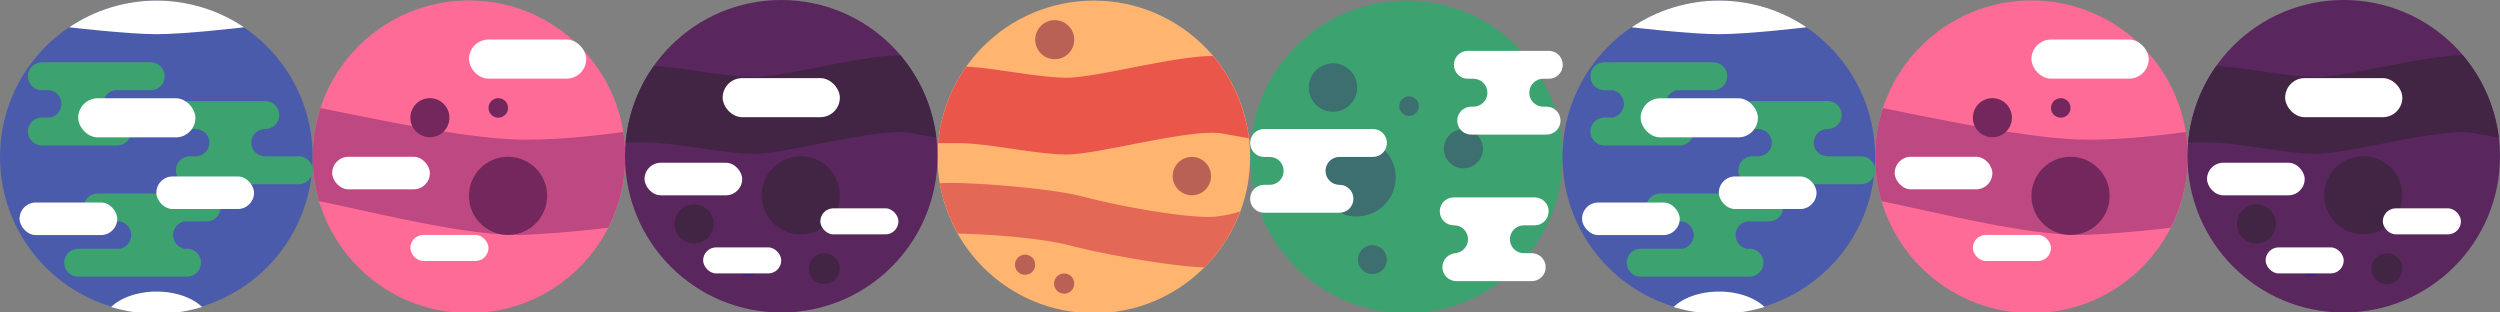 <?xml version="1.0" encoding="UTF-8" standalone="no"?>
<svg
   xmlns:dc="http://purl.org/dc/elements/1.1/"
   xmlns:cc="http://creativecommons.org/ns#"
   xmlns:rdf="http://www.w3.org/1999/02/22-rdf-syntax-ns#"
   xmlns:svg="http://www.w3.org/2000/svg"
   xmlns="http://www.w3.org/2000/svg"
   xmlns:sodipodi="http://sodipodi.sourceforge.net/DTD/sodipodi-0.dtd"
   xmlns:inkscape="http://www.inkscape.org/namespaces/inkscape"
   width="1024"
   height="128"
   viewBox="0 0 270.933 33.867"
   version="1.1"
   id="svg8"
   inkscape:version="1.0 (4035a4f, 2020-05-01)"
   sodipodi:docname="planets.svg">
  <rect x="0" y="0" width="270.933" height="33.867" fill="#808080" stroke="none"/>
  <defs
     id="defs2" />
  <sodipodi:namedview
     id="base"
     pagecolor="#282828"
     bordercolor="#666666"
     borderopacity="1.0"
     inkscape:pageopacity="0"
     inkscape:pageshadow="2"
     inkscape:zoom="0.7"
     inkscape:cx="526.70397"
     inkscape:cy="102.16431"
     inkscape:document-units="px"
     inkscape:current-layer="layer1"
     showgrid="true"
     units="px"
     inkscape:snap-bbox="true"
     inkscape:bbox-nodes="true"
     inkscape:window-width="1920"
     inkscape:window-height="1022"
     inkscape:window-x="0"
     inkscape:window-y="30"
     inkscape:window-maximized="1"
     inkscape:snap-global="false"
     inkscape:snap-nodes="true"
     inkscape:snap-grids="true"
     inkscape:bbox-paths="true"
     inkscape:object-paths="true"
     inkscape:document-rotation="0" />
  <g
     inkscape:label="Layer 1"
     inkscape:groupmode="layer"
     id="layer1"
     transform="translate(0,-229.267)">
    <g
       id="g1103"
       transform="matrix(0.531,0,0,0.531,-3.882,107.308)">
      <g
         transform="matrix(0.942,0,0,0.942,7.314,13.803)"
         id="g1032">
        <circle
           style="fill:#ff6b97;fill-opacity:1;stroke:none;stroke-width:4.233;stroke-linecap:round;stroke-linejoin:round;stroke-miterlimit:4;stroke-dasharray:none;stroke-dashoffset:0;stroke-opacity:1;paint-order:normal"
           id="path817"
           cx="101.6"
           cy="263.133"
           r="33.867" />
        <path
           style="fill:#bd4882;fill-opacity:1;stroke:none;stroke-width:4.233;stroke-linecap:round;stroke-linejoin:round;stroke-miterlimit:4;stroke-dasharray:none;stroke-dashoffset:0;stroke-opacity:1;paint-order:normal"
           d="m 69.442,252.588 a 33.867,33.867 0 0 0 -1.708,10.545 33.867,33.867 0 0 0 1.421,9.621 c 14.597,3.033 33.291,7.774 44.683,7.276 6.178,-0.27 12.416,-0.876 17.897,-1.515 a 33.867,33.867 0 0 0 3.733,-15.383 33.867,33.867 0 0 0 -0.446,-5.368 c -6.272,0.852 -13.882,1.665 -21.184,1.665 -11.204,0 -29.401,-3.821 -44.395,-6.842 z"
           id="rect1179"
           inkscape:connector-curvature="0" />
        <circle
           style="fill:#73275c;fill-opacity:1;stroke:none;stroke-width:4.233;stroke-linecap:round;stroke-linejoin:round;stroke-miterlimit:4;stroke-dasharray:none;stroke-dashoffset:0;stroke-opacity:1;paint-order:normal"
           id="path838"
           cx="93.133"
           cy="254.667"
           r="4.233" />
        <circle
           r="8.467"
           cy="271.6"
           cx="110.067"
           id="circle840"
           style="fill:#73275c;fill-opacity:1;stroke:none;stroke-width:8.467;stroke-linecap:round;stroke-linejoin:round;stroke-miterlimit:4;stroke-dasharray:none;stroke-dashoffset:0;stroke-opacity:1;paint-order:normal" />
        <rect
           style="fill:#ffffff;fill-opacity:1;stroke:none;stroke-width:4.233;stroke-linecap:round;stroke-linejoin:round;stroke-miterlimit:4;stroke-dasharray:none;stroke-dashoffset:0;stroke-opacity:1;paint-order:normal"
           id="rect842"
           width="25.4"
           height="8.467"
           x="101.6"
           y="237.733"
           ry="4.233" />
        <rect
           ry="2.822"
           y="280.067"
           x="88.9"
           height="5.644"
           width="16.933"
           id="rect844"
           style="fill:#ffffff;fill-opacity:1;stroke:none;stroke-width:2.822;stroke-linecap:round;stroke-linejoin:round;stroke-miterlimit:4;stroke-dasharray:none;stroke-dashoffset:0;stroke-opacity:1;paint-order:normal" />
        <rect
           style="fill:#ffffff;fill-opacity:1;stroke:none;stroke-width:3.528;stroke-linecap:round;stroke-linejoin:round;stroke-miterlimit:4;stroke-dasharray:none;stroke-dashoffset:0;stroke-opacity:1;paint-order:normal"
           id="rect846"
           width="21.167"
           height="7.056"
           x="71.967"
           y="263.133"
           ry="3.528" />
        <circle
           r="2.117"
           cy="252.55"
           cx="107.95"
           id="circle848"
           style="fill:#73275c;fill-opacity:1;stroke:none;stroke-width:2.117;stroke-linecap:round;stroke-linejoin:round;stroke-miterlimit:4;stroke-dasharray:none;stroke-dashoffset:0;stroke-opacity:1;paint-order:normal" />
      </g>
    </g>
    <g
       id="g1115"
       transform="matrix(0.531,0,0,0.531,97.718,69.84)">
      <g
         transform="matrix(0.942,0,0,0.942,7.314,20.588)"
         id="g1022">
        <circle
           style="fill:#3ca370;fill-opacity:1;stroke:none;stroke-width:4.233;stroke-linecap:round;stroke-linejoin:round;stroke-miterlimit:4;stroke-dasharray:none;stroke-dashoffset:0;stroke-opacity:1;paint-order:normal"
           id="circle983"
           cx="101.6"
           cy="330.867"
           r="33.867" />
        <circle
           transform="matrix(-0.866,-0.5,-0.5,0.866,0,0)"
           style="fill:#3d6e70;fill-opacity:1;stroke:none;stroke-width:4.233;stroke-linecap:round;stroke-linejoin:round;stroke-miterlimit:4;stroke-dasharray:none;stroke-dashoffset:0;stroke-opacity:1;paint-order:normal"
           id="circle985"
           cx="-263.23"
           cy="228.047"
           r="4.233" />
        <circle
           transform="matrix(-0.866,-0.5,-0.5,0.866,0,0)"
           r="8.467"
           cy="244.98"
           cx="-246.297"
           id="circle987"
           style="fill:#3d6e70;fill-opacity:1;stroke:none;stroke-width:8.467;stroke-linecap:round;stroke-linejoin:round;stroke-miterlimit:4;stroke-dasharray:none;stroke-dashoffset:0;stroke-opacity:1;paint-order:normal" />
        <circle
           transform="matrix(-0.866,-0.5,-0.5,0.866,0,0)"
           r="2.117"
           cy="225.93"
           cx="-248.413"
           id="circle989"
           style="fill:#3d6e70;fill-opacity:1;stroke:none;stroke-width:2.117;stroke-linecap:round;stroke-linejoin:round;stroke-miterlimit:4;stroke-dasharray:none;stroke-dashoffset:0;stroke-opacity:1;paint-order:normal" />
        <path
           style="fill:#ffffff;fill-opacity:1;stroke:none;stroke-width:3.024;stroke-linecap:round;stroke-linejoin:round;stroke-miterlimit:4;stroke-dasharray:none;stroke-dashoffset:0;stroke-opacity:1;paint-order:normal"
           d="m 70.757,324.819 c -1.675,0 -3.024,1.349 -3.024,3.024 0,1.675 1.348,3.024 3.024,3.024 h 1.21 c 1.675,0 3.024,1.348 3.024,3.024 0,1.675 -1.348,3.024 -3.024,3.024 h -1.21 c -1.675,0 -3.024,1.348 -3.024,3.024 0,1.675 1.348,3.024 3.024,3.024 H 87.086 c 1.675,0 3.024,-1.349 3.024,-3.024 0,-1.675 -1.349,-3.024 -3.024,-3.024 -1.675,0 -3.024,-1.349 -3.024,-3.024 0,-1.675 1.348,-3.024 3.024,-3.024 h 7.257 c 1.675,0 3.024,-1.348 3.024,-3.024 0,-1.675 -1.348,-3.024 -3.024,-3.024 z"
           id="rect991"
           inkscape:connector-curvature="0" />
        <path
           style="fill:#ffffff;fill-opacity:1;stroke:none;stroke-width:3.024;stroke-linecap:round;stroke-linejoin:round;stroke-miterlimit:4;stroke-dasharray:none;stroke-dashoffset:0;stroke-opacity:1;paint-order:normal"
           d="m 114.905,307.886 c -1.675,0 -3.024,1.349 -3.024,3.024 0,1.675 1.348,3.024 3.024,3.024 h 1.21 c 1.675,0 3.024,1.348 3.024,3.024 0,1.675 -1.348,3.024 -3.024,3.024 h -0.491 c -1.675,0 -3.024,1.348 -3.024,3.024 0,1.675 1.348,3.024 3.024,3.024 h 16.329 c 1.675,0 3.024,-1.349 3.024,-3.024 0,-1.675 -1.348,-3.024 -3.024,-3.024 h -0.718 c -1.675,0 -3.024,-1.349 -3.024,-3.024 0,-1.675 1.348,-3.024 3.024,-3.024 h 1.21 c 1.675,0 3.024,-1.348 3.024,-3.024 0,-1.675 -1.348,-3.024 -3.024,-3.024 z"
           id="rect999"
           inkscape:connector-curvature="0" />
        <path
           style="fill:#ffffff;fill-opacity:1;stroke:none;stroke-width:3.024;stroke-linecap:round;stroke-linejoin:round;stroke-miterlimit:4;stroke-dasharray:none;stroke-dashoffset:0;stroke-opacity:1;paint-order:normal"
           d="m 111.843,339.636 c -1.675,0 -3.024,1.349 -3.024,3.024 0,1.675 1.349,3.024 3.024,3.024 h 0.075 c 1.675,0 3.024,1.348 3.024,3.024 0,1.675 -1.348,3.024 -3.024,3.024 h 0.498 c -1.675,0 -3.024,1.348 -3.024,3.024 0,1.675 1.348,3.024 3.024,3.024 h 16.329 c 1.675,0 3.024,-1.349 3.024,-3.024 0,-1.675 -1.348,-3.024 -3.024,-3.024 h -1.708 c -1.675,0 -3.024,-1.349 -3.024,-3.024 0,-1.675 1.348,-3.024 3.024,-3.024 h 2.344 c 1.675,0 3.024,-1.348 3.024,-3.024 0,-1.675 -1.348,-3.024 -3.024,-3.024 z"
           id="rect1005"
           inkscape:connector-curvature="0" />
        <circle
           style="fill:#3d6e70;fill-opacity:1;stroke:none;stroke-width:5.254;stroke-linecap:round;stroke-linejoin:round;stroke-miterlimit:4;stroke-dasharray:none;stroke-dashoffset:0;stroke-opacity:1;paint-order:normal"
           id="circle1011"
           cx="-232.128"
           cy="230.683"
           r="5.254"
           transform="matrix(-0.866,-0.5,-0.5,0.866,0,0)" />
        <circle
           transform="matrix(-0.866,-0.5,-0.5,0.866,0,0)"
           r="3.137"
           cy="258.704"
           cx="-258.17"
           id="circle1013"
           style="fill:#3d6e70;fill-opacity:1;stroke:none;stroke-width:3.137;stroke-linecap:round;stroke-linejoin:round;stroke-miterlimit:4;stroke-dasharray:none;stroke-dashoffset:0;stroke-opacity:1;paint-order:normal" />
      </g>
    </g>
    <g
       id="g1125"
       transform="matrix(0.531,0,0,0.531,101.319,69.84)">
      <g
         transform="matrix(0.942,0,0,0.942,0.529,20.588)"
         id="g1011">
        <circle
           style="fill:#ffb570;fill-opacity:1;stroke:none;stroke-width:4.233;stroke-linecap:round;stroke-linejoin:round;stroke-miterlimit:4;stroke-dasharray:none;stroke-dashoffset:0;stroke-opacity:1;paint-order:normal"
           id="circle1064"
           cx="33.867"
           cy="330.867"
           r="33.867" />
        <path
           inkscape:connector-curvature="0"
           id="path1066"
           d="m 59.532,309.004 c -8.154,-0.013 -25.287,4.702 -31.467,4.702 -6.227,0 -15.125,-2.043 -21.818,-2.399 A 33.867,33.867 0 0 0 0.149,327.881 H 4.394 c 6.819,0 16.852,2.457 23.671,2.457 6.819,0 26.975,-5.741 33.687,-4.536 l 5.697,1.023 a 33.867,33.867 0 0 0 -7.762,-17.817 c -0.053,-5e-4 -0.101,-0.004 -0.155,-0.004 z"
           style="fill:#eb564b;fill-opacity:1;stroke:none;stroke-width:4.233;stroke-linecap:round;stroke-linejoin:round;stroke-miterlimit:4;stroke-dasharray:none;stroke-dashoffset:0;stroke-opacity:1;paint-order:normal" />
        <path
           inkscape:connector-curvature="0"
           id="path1068"
           d="m 2.693,336.498 c -0.767,0 -1.5,0.038 -2.202,0.101 a 33.867,33.867 0 0 0 3.911,10.878 c 7.081,0.127 18.439,1.002 24.513,2.63 6.303,1.689 21.59,4.467 28.873,4.704 a 33.867,33.867 0 0 0 7.775,-12.13 c -2.169,0.675 -4.552,1.187 -6.833,1.187 -6.819,0 -20.39,-2.584 -26.977,-4.349 -6.587,-1.765 -22.239,-3.022 -29.058,-3.022 z"
           style="fill:#e36956;fill-opacity:1;stroke:none;stroke-width:4.233;stroke-linecap:round;stroke-linejoin:round;stroke-miterlimit:4;stroke-dasharray:none;stroke-dashoffset:0;stroke-opacity:1;paint-order:normal" />
        <circle
           r="4.158"
           cy="335.024"
           cx="55.109"
           id="circle1070"
           style="fill:#ba6156;fill-opacity:1;stroke:none;stroke-width:4.233;stroke-linecap:round;stroke-linejoin:round;stroke-miterlimit:4;stroke-dasharray:none;stroke-dashoffset:0;stroke-opacity:1;paint-order:normal" />
        <circle
           style="fill:#ba6156;fill-opacity:1;stroke:none;stroke-width:2.232;stroke-linecap:round;stroke-linejoin:round;stroke-miterlimit:4;stroke-dasharray:none;stroke-dashoffset:0;stroke-opacity:1;paint-order:normal"
           id="circle1072"
           cx="18.974"
           cy="354.226"
           r="2.192" />
        <circle
           r="2.192"
           cy="358.308"
           cx="27.441"
           id="circle1074"
           style="fill:#ba6156;fill-opacity:1;stroke:none;stroke-width:2.232;stroke-linecap:round;stroke-linejoin:round;stroke-miterlimit:4;stroke-dasharray:none;stroke-dashoffset:0;stroke-opacity:1;paint-order:normal" />
        <circle
           transform="scale(-1,1)"
           r="4.233"
           cy="305.467"
           cx="-25.4"
           id="circle1076"
           style="fill:#ba6156;fill-opacity:1;stroke:none;stroke-width:4.31;stroke-linecap:round;stroke-linejoin:round;stroke-miterlimit:4;stroke-dasharray:none;stroke-dashoffset:0;stroke-opacity:1;paint-order:normal" />
      </g>
    </g>
    <g
       id="g1138"
       transform="matrix(0.5,0,0,0.5,133.561,103.976)"
       style="stroke:none">
      <g
         transform="translate(-131.655,21.314)"
         id="g993"
         style="stroke:none">
        <circle
           r="33.867"
           cy="263.133"
           cx="33.867"
           id="circle866"
           style="fill:#5a265e;fill-opacity:1;stroke:none;stroke-width:4.233;stroke-linecap:round;stroke-linejoin:round;stroke-miterlimit:4;stroke-dasharray:none;stroke-dashoffset:0;stroke-opacity:1;paint-order:normal" />
        <path
           style="fill:#422445;fill-opacity:1;stroke:none;stroke-width:4.233;stroke-linecap:round;stroke-linejoin:round;stroke-miterlimit:4;stroke-dasharray:none;stroke-dashoffset:0;stroke-opacity:1;paint-order:normal"
           d="m 59.532,241.271 c -8.154,-0.013 -25.287,4.702 -31.467,4.702 -6.227,0 -15.125,-2.043 -21.818,-2.399 A 33.867,33.867 0 0 0 0.149,260.147 H 4.394 c 6.819,0 16.852,2.457 23.671,2.457 6.819,0 26.975,-5.741 33.687,-4.536 l 5.697,1.023 a 33.867,33.867 0 0 0 -7.762,-17.817 c -0.053,-5e-4 -0.101,-0.004 -0.155,-0.004 z"
           id="rect1042"
           inkscape:connector-curvature="0" />
        <circle
           r="4.233"
           cy="-233.096"
           cx="151.862"
           id="circle1110"
           style="fill:#422445;fill-opacity:1;stroke:none;stroke-width:4.233;stroke-linecap:round;stroke-linejoin:round;stroke-miterlimit:4;stroke-dasharray:none;stroke-dashoffset:0;stroke-opacity:1;paint-order:normal"
           transform="matrix(0.866,0.5,0.5,-0.866,0,0)" />
        <circle
           style="fill:#422445;fill-opacity:1;stroke:none;stroke-width:8.467;stroke-linecap:round;stroke-linejoin:round;stroke-miterlimit:4;stroke-dasharray:none;stroke-dashoffset:0;stroke-opacity:1;paint-order:normal"
           id="circle1112"
           cx="168.796"
           cy="-216.163"
           r="8.467"
           transform="matrix(0.866,0.5,0.5,-0.866,0,0)" />
        <circle
           style="fill:#442178;fill-opacity:1;stroke:none;stroke-width:2.117;stroke-linecap:round;stroke-linejoin:round;stroke-miterlimit:4;stroke-dasharray:none;stroke-dashoffset:0;stroke-opacity:1;paint-order:normal"
           id="circle1114"
           cx="166.679"
           cy="-235.212"
           r="2.117"
           transform="matrix(0.866,0.5,0.5,-0.866,0,0)" />
        <circle
           transform="matrix(0.866,0.5,0.5,-0.866,0,0)"
           r="3.345"
           cy="-227.382"
           cx="181.188"
           id="circle1116"
           style="fill:#422445;fill-opacity:1;stroke:none;stroke-width:3.345;stroke-linecap:round;stroke-linejoin:round;stroke-miterlimit:4;stroke-dasharray:none;stroke-dashoffset:0;stroke-opacity:1;paint-order:normal" />
        <rect
           ry="3.528"
           y="264.544"
           x="4.233"
           height="7.056"
           width="21.167"
           id="rect1125"
           style="fill:#ffffff;fill-opacity:1;stroke:none;stroke-width:3.528;stroke-linecap:round;stroke-linejoin:round;stroke-miterlimit:4;stroke-dasharray:none;stroke-dashoffset:0;stroke-opacity:1;paint-order:normal" />
        <rect
           ry="4.233"
           y="246.2"
           x="21.167"
           height="8.467"
           width="25.4"
           id="rect1127"
           style="fill:#ffffff;fill-opacity:1;stroke:none;stroke-width:4.233;stroke-linecap:round;stroke-linejoin:round;stroke-miterlimit:4;stroke-dasharray:none;stroke-dashoffset:0;stroke-opacity:1;paint-order:normal" />
        <rect
           style="fill:#ffffff;fill-opacity:1;stroke:none;stroke-width:2.822;stroke-linecap:round;stroke-linejoin:round;stroke-miterlimit:4;stroke-dasharray:none;stroke-dashoffset:0;stroke-opacity:1;paint-order:normal"
           id="rect1129"
           width="16.933"
           height="5.644"
           x="42.333"
           y="274.422"
           ry="2.822" />
        <rect
           ry="2.822"
           y="282.889"
           x="16.933"
           height="5.644"
           width="16.933"
           id="rect1131"
           style="fill:#ffffff;fill-opacity:1;stroke:none;stroke-width:2.822;stroke-linecap:round;stroke-linejoin:round;stroke-miterlimit:4;stroke-dasharray:none;stroke-dashoffset:0;stroke-opacity:1;paint-order:normal" />
      </g>
    </g>
    <g
       id="g1092"
       transform="matrix(0.531,0,0,0.531,-0.281,107.308)">
      <path
         id="path1070"
         style="fill:#ffffff;fill-opacity:1;stroke:none;stroke-width:6.365;stroke-linejoin:round;stroke-opacity:1"
         d="M 31.42,291.577 A 31.906,31.906 0 0 1 13.634,286.138 h 35.637 a 31.906,31.906 0 0 1 -17.818,5.439 31.906,31.906 0 0 1 -0.032,0 z" />
      <circle
         r="31.906"
         cy="261.702"
         cx="32.435"
         id="circle900"
         style="fill:#4b5bab;fill-opacity:1;stroke:none;stroke-width:3.988;stroke-linecap:round;stroke-linejoin:round;stroke-miterlimit:4;stroke-dasharray:none;stroke-dashoffset:0;stroke-opacity:1;paint-order:normal" />
      <path
         inkscape:connector-curvature="0"
         id="rect902"
         d="m 20.47,269.171 c -1.578,0 -2.849,1.27 -2.849,2.849 0,1.578 1.27,2.849 2.849,2.849 h 4.585 c 1.29,0.273 2.252,1.412 2.252,2.786 0,1.373 -0.962,2.513 -2.252,2.786 h -8.573 c -1.578,0 -2.849,1.271 -2.849,2.849 0,1.578 1.27,2.849 2.849,2.849 h 22.22 c 1.578,0 2.849,-1.27 2.849,-2.849 0,-1.578 -1.271,-2.849 -2.849,-2.849 h -0.596 c -1.29,-0.273 -2.252,-1.412 -2.252,-2.786 0,-1.373 0.962,-2.513 2.252,-2.786 h 4.585 c 1.578,0 2.849,-1.271 2.849,-2.849 0,-1.578 -1.271,-2.849 -2.849,-2.849 z"
         style="fill:#3ca370;fill-opacity:1;stroke:none;stroke-width:2.849;stroke-linecap:round;stroke-linejoin:round;stroke-miterlimit:4;stroke-dasharray:none;stroke-dashoffset:0;stroke-opacity:1;paint-order:normal" />
      <path
         inkscape:connector-curvature="0"
         id="rect908"
         d="m 9.075,242.393 c -1.578,0 -2.849,1.27 -2.849,2.849 0,1.578 1.27,2.849 2.849,2.849 H 10.809 c 1.291,0.272 2.254,1.412 2.254,2.786 0,1.373 -0.962,2.513 -2.252,2.786 H 9.075 c -1.578,0 -2.849,1.27 -2.849,2.849 0,1.578 1.27,2.849 2.849,2.849 H 24.459 c 1.578,0 2.849,-1.271 2.849,-2.849 0,-1.578 -1.27,-2.849 -2.849,-2.849 h -0.596 c -1.29,-0.273 -2.252,-1.412 -2.252,-2.786 0,-1.374 0.963,-2.514 2.254,-2.786 h 7.431 c 1.578,0 2.849,-1.27 2.849,-2.849 0,-1.578 -1.271,-2.849 -2.849,-2.849 z"
         style="fill:#3ca370;fill-opacity:1;stroke:none;stroke-width:2.849;stroke-linecap:round;stroke-linejoin:round;stroke-miterlimit:4;stroke-dasharray:none;stroke-dashoffset:0;stroke-opacity:1;paint-order:normal" />
      <path
         inkscape:connector-curvature="0"
         id="rect914"
         d="m 39.272,250.307 c -1.578,0 -2.849,1.271 -2.849,2.849 0,1.578 1.27,2.849 2.849,2.849 h 1.14 c 1.578,0 2.849,1.208 2.849,2.786 0,1.578 -1.27,2.786 -2.849,2.786 h -1.14 c -1.578,0 -2.849,1.271 -2.849,2.849 0,1.578 1.27,2.849 2.849,2.849 h 22.221 c 1.578,0 2.849,-1.27 2.849,-2.849 0,-1.578 -1.27,-2.849 -2.849,-2.849 h -6.837 c -1.578,0 -2.849,-1.208 -2.849,-2.786 0,-1.578 1.27,-2.786 2.849,-2.786 1.578,0 2.849,-1.27 2.849,-2.849 0,-1.578 -1.271,-2.849 -2.849,-2.849 z"
         style="fill:#3ca370;fill-opacity:1;stroke:none;stroke-width:2.849;stroke-linecap:round;stroke-linejoin:round;stroke-miterlimit:4;stroke-dasharray:none;stroke-dashoffset:0;stroke-opacity:1;paint-order:normal" />
      <rect
         style="fill:#ffffff;fill-opacity:1;stroke:none;stroke-width:3.988;stroke-linecap:round;stroke-linejoin:round;stroke-miterlimit:4;stroke-dasharray:none;stroke-dashoffset:0;stroke-opacity:1;paint-order:normal"
         id="rect920"
         width="23.929"
         height="7.976"
         x="16.482"
         y="249.737"
         ry="3.988" />
      <rect
         ry="3.324"
         y="265.69"
         x="32.435"
         height="6.647"
         width="19.941"
         id="rect922"
         style="fill:#ffffff;fill-opacity:1;stroke:none;stroke-width:3.324;stroke-linecap:round;stroke-linejoin:round;stroke-miterlimit:4;stroke-dasharray:none;stroke-dashoffset:0;stroke-opacity:1;paint-order:normal" />
      <rect
         style="fill:#ffffff;fill-opacity:1;stroke:none;stroke-width:3.324;stroke-linecap:round;stroke-linejoin:round;stroke-miterlimit:4;stroke-dasharray:none;stroke-dashoffset:0;stroke-opacity:1;paint-order:normal"
         id="rect924"
         width="19.941"
         height="6.647"
         x="4.517"
         y="271.008"
         ry="3.324" />
      <path
         sodipodi:nodetypes="cczcsc"
         transform="matrix(0.265,0,0,0.265,0,229.267)"
         d="M 122.469,2 C 98.516,2.024 75.113,9.181 55.244,22.559 c 0,0 44.827,5.316 67.345,5.316 22.518,0 67.345,-5.316 67.345,-5.316 C 170.031,9.159 146.583,2.001 122.59,2 Z"
         style="fill:#ffffff;fill-opacity:1;stroke:none;stroke-width:24.057;stroke-linejoin:round;stroke-opacity:1"
         id="rect1034" />
      <path
         transform="matrix(0.265,0,0,0.265,0,229.267)"
         d="m 122.59,226.109 a 41.495,25.645 0 0 0 -35.006,11.875 120.589,120.589 0 0 0 35.006,5.193 120.589,120.589 0 0 0 35.006,-5.193 41.495,25.645 0 0 0 -35.006,-11.875 z"
         style="fill:#ffffff;fill-opacity:1;stroke:none;stroke-width:24.057;stroke-linejoin:round;stroke-opacity:1"
         id="path1074" />
    </g>
    <g
       transform="matrix(0.531,0,0,0.531,169.052,107.308)"
       id="g903">
      <path
         d="M 31.42,291.577 A 31.906,31.906 0 0 1 13.634,286.138 h 35.637 a 31.906,31.906 0 0 1 -17.818,5.439 31.906,31.906 0 0 1 -0.032,0 z"
         style="fill:#ffffff;fill-opacity:1;stroke:none;stroke-width:6.365;stroke-linejoin:round;stroke-opacity:1"
         id="path883" />
      <circle
         style="fill:#4b5bab;fill-opacity:1;stroke:none;stroke-width:3.988;stroke-linecap:round;stroke-linejoin:round;stroke-miterlimit:4;stroke-dasharray:none;stroke-dashoffset:0;stroke-opacity:1;paint-order:normal"
         id="circle885"
         cx="32.435"
         cy="261.702"
         r="31.906" />
      <path
         style="fill:#3ca370;fill-opacity:1;stroke:none;stroke-width:2.849;stroke-linecap:round;stroke-linejoin:round;stroke-miterlimit:4;stroke-dasharray:none;stroke-dashoffset:0;stroke-opacity:1;paint-order:normal"
         d="m 20.47,269.171 c -1.578,0 -2.849,1.27 -2.849,2.849 0,1.578 1.27,2.849 2.849,2.849 h 4.585 c 1.29,0.273 2.252,1.412 2.252,2.786 0,1.373 -0.962,2.513 -2.252,2.786 h -8.573 c -1.578,0 -2.849,1.271 -2.849,2.849 0,1.578 1.27,2.849 2.849,2.849 h 22.22 c 1.578,0 2.849,-1.27 2.849,-2.849 0,-1.578 -1.271,-2.849 -2.849,-2.849 h -0.596 c -1.29,-0.273 -2.252,-1.412 -2.252,-2.786 0,-1.373 0.962,-2.513 2.252,-2.786 h 4.585 c 1.578,0 2.849,-1.271 2.849,-2.849 0,-1.578 -1.271,-2.849 -2.849,-2.849 z"
         id="path887"
         inkscape:connector-curvature="0" />
      <path
         style="fill:#3ca370;fill-opacity:1;stroke:none;stroke-width:2.849;stroke-linecap:round;stroke-linejoin:round;stroke-miterlimit:4;stroke-dasharray:none;stroke-dashoffset:0;stroke-opacity:1;paint-order:normal"
         d="m 9.075,242.393 c -1.578,0 -2.849,1.27 -2.849,2.849 0,1.578 1.27,2.849 2.849,2.849 H 10.809 c 1.291,0.272 2.254,1.412 2.254,2.786 0,1.373 -0.962,2.513 -2.252,2.786 H 9.075 c -1.578,0 -2.849,1.27 -2.849,2.849 0,1.578 1.27,2.849 2.849,2.849 H 24.459 c 1.578,0 2.849,-1.271 2.849,-2.849 0,-1.578 -1.27,-2.849 -2.849,-2.849 h -0.596 c -1.29,-0.273 -2.252,-1.412 -2.252,-2.786 0,-1.374 0.963,-2.514 2.254,-2.786 h 7.431 c 1.578,0 2.849,-1.27 2.849,-2.849 0,-1.578 -1.271,-2.849 -2.849,-2.849 z"
         id="path889"
         inkscape:connector-curvature="0" />
      <path
         style="fill:#3ca370;fill-opacity:1;stroke:none;stroke-width:2.849;stroke-linecap:round;stroke-linejoin:round;stroke-miterlimit:4;stroke-dasharray:none;stroke-dashoffset:0;stroke-opacity:1;paint-order:normal"
         d="m 39.272,250.307 c -1.578,0 -2.849,1.271 -2.849,2.849 0,1.578 1.27,2.849 2.849,2.849 h 1.14 c 1.578,0 2.849,1.208 2.849,2.786 0,1.578 -1.27,2.786 -2.849,2.786 h -1.14 c -1.578,0 -2.849,1.271 -2.849,2.849 0,1.578 1.27,2.849 2.849,2.849 h 22.221 c 1.578,0 2.849,-1.27 2.849,-2.849 0,-1.578 -1.27,-2.849 -2.849,-2.849 h -6.837 c -1.578,0 -2.849,-1.208 -2.849,-2.786 0,-1.578 1.27,-2.786 2.849,-2.786 1.578,0 2.849,-1.27 2.849,-2.849 0,-1.578 -1.271,-2.849 -2.849,-2.849 z"
         id="path891"
         inkscape:connector-curvature="0" />
      <rect
         ry="3.988"
         y="249.737"
         x="16.482"
         height="7.976"
         width="23.929"
         id="rect893"
         style="fill:#ffffff;fill-opacity:1;stroke:none;stroke-width:3.988;stroke-linecap:round;stroke-linejoin:round;stroke-miterlimit:4;stroke-dasharray:none;stroke-dashoffset:0;stroke-opacity:1;paint-order:normal" />
      <rect
         style="fill:#ffffff;fill-opacity:1;stroke:none;stroke-width:3.324;stroke-linecap:round;stroke-linejoin:round;stroke-miterlimit:4;stroke-dasharray:none;stroke-dashoffset:0;stroke-opacity:1;paint-order:normal"
         id="rect895"
         width="19.941"
         height="6.647"
         x="32.435"
         y="265.69"
         ry="3.324" />
      <rect
         ry="3.324"
         y="271.008"
         x="4.517"
         height="6.647"
         width="19.941"
         id="rect897"
         style="fill:#ffffff;fill-opacity:1;stroke:none;stroke-width:3.324;stroke-linecap:round;stroke-linejoin:round;stroke-miterlimit:4;stroke-dasharray:none;stroke-dashoffset:0;stroke-opacity:1;paint-order:normal" />
      <path
         id="path899"
         style="fill:#ffffff;fill-opacity:1;stroke:none;stroke-width:24.057;stroke-linejoin:round;stroke-opacity:1"
         d="M 122.469,2 C 98.516,2.024 75.113,9.181 55.244,22.559 c 0,0 44.827,5.316 67.345,5.316 22.518,0 67.345,-5.316 67.345,-5.316 C 170.031,9.159 146.583,2.001 122.59,2 Z"
         transform="matrix(0.265,0,0,0.265,0,229.267)"
         sodipodi:nodetypes="cczcsc" />
      <path
         id="path901"
         style="fill:#ffffff;fill-opacity:1;stroke:none;stroke-width:24.057;stroke-linejoin:round;stroke-opacity:1"
         d="m 122.59,226.109 a 41.495,25.645 0 0 0 -35.006,11.875 120.589,120.589 0 0 0 35.006,5.193 120.589,120.589 0 0 0 35.006,-5.193 41.495,25.645 0 0 0 -35.006,-11.875 z"
         transform="matrix(0.265,0,0,0.265,0,229.267)" />
    </g>
    <g
       transform="matrix(0.531,0,0,0.531,165.452,107.308)"
       id="g923">
      <g
         id="g921"
         transform="matrix(0.942,0,0,0.942,7.314,13.803)">
        <circle
           r="33.867"
           cy="263.133"
           cx="101.6"
           id="circle905"
           style="fill:#ff6b97;fill-opacity:1;stroke:none;stroke-width:4.233;stroke-linecap:round;stroke-linejoin:round;stroke-miterlimit:4;stroke-dasharray:none;stroke-dashoffset:0;stroke-opacity:1;paint-order:normal" />
        <path
           inkscape:connector-curvature="0"
           id="path907"
           d="m 69.442,252.588 a 33.867,33.867 0 0 0 -1.708,10.545 33.867,33.867 0 0 0 1.421,9.621 c 14.597,3.033 33.291,7.774 44.683,7.276 6.178,-0.27 12.416,-0.876 17.897,-1.515 a 33.867,33.867 0 0 0 3.733,-15.383 33.867,33.867 0 0 0 -0.446,-5.368 c -6.272,0.852 -13.882,1.665 -21.184,1.665 -11.204,0 -29.401,-3.821 -44.395,-6.842 z"
           style="fill:#bd4882;fill-opacity:1;stroke:none;stroke-width:4.233;stroke-linecap:round;stroke-linejoin:round;stroke-miterlimit:4;stroke-dasharray:none;stroke-dashoffset:0;stroke-opacity:1;paint-order:normal" />
        <circle
           r="4.233"
           cy="254.667"
           cx="93.133"
           id="circle909"
           style="fill:#73275c;fill-opacity:1;stroke:none;stroke-width:4.233;stroke-linecap:round;stroke-linejoin:round;stroke-miterlimit:4;stroke-dasharray:none;stroke-dashoffset:0;stroke-opacity:1;paint-order:normal" />
        <circle
           style="fill:#73275c;fill-opacity:1;stroke:none;stroke-width:8.467;stroke-linecap:round;stroke-linejoin:round;stroke-miterlimit:4;stroke-dasharray:none;stroke-dashoffset:0;stroke-opacity:1;paint-order:normal"
           id="circle911"
           cx="110.067"
           cy="271.6"
           r="8.467" />
        <rect
           ry="4.233"
           y="237.733"
           x="101.6"
           height="8.467"
           width="25.4"
           id="rect913"
           style="fill:#ffffff;fill-opacity:1;stroke:none;stroke-width:4.233;stroke-linecap:round;stroke-linejoin:round;stroke-miterlimit:4;stroke-dasharray:none;stroke-dashoffset:0;stroke-opacity:1;paint-order:normal" />
        <rect
           style="fill:#ffffff;fill-opacity:1;stroke:none;stroke-width:2.822;stroke-linecap:round;stroke-linejoin:round;stroke-miterlimit:4;stroke-dasharray:none;stroke-dashoffset:0;stroke-opacity:1;paint-order:normal"
           id="rect915"
           width="16.933"
           height="5.644"
           x="88.9"
           y="280.067"
           ry="2.822" />
        <rect
           ry="3.528"
           y="263.133"
           x="71.967"
           height="7.056"
           width="21.167"
           id="rect917"
           style="fill:#ffffff;fill-opacity:1;stroke:none;stroke-width:3.528;stroke-linecap:round;stroke-linejoin:round;stroke-miterlimit:4;stroke-dasharray:none;stroke-dashoffset:0;stroke-opacity:1;paint-order:normal" />
        <circle
           style="fill:#73275c;fill-opacity:1;stroke:none;stroke-width:2.117;stroke-linecap:round;stroke-linejoin:round;stroke-miterlimit:4;stroke-dasharray:none;stroke-dashoffset:0;stroke-opacity:1;paint-order:normal"
           id="circle919"
           cx="107.95"
           cy="252.55"
           r="2.117" />
      </g>
    </g>
    <g
       style="stroke:none"
       transform="matrix(0.5,0,0,0.5,302.894,103.976)"
       id="g967">
      <g
         style="stroke:none"
         id="g965"
         transform="translate(-131.655,21.314)">
        <circle
           style="fill:#5a265e;fill-opacity:1;stroke:none;stroke-width:4.233;stroke-linecap:round;stroke-linejoin:round;stroke-miterlimit:4;stroke-dasharray:none;stroke-dashoffset:0;stroke-opacity:1;paint-order:normal"
           id="circle945"
           cx="33.867"
           cy="263.133"
           r="33.867" />
        <path
           inkscape:connector-curvature="0"
           id="path947"
           d="m 59.532,241.271 c -8.154,-0.013 -25.287,4.702 -31.467,4.702 -6.227,0 -15.125,-2.043 -21.818,-2.399 A 33.867,33.867 0 0 0 0.149,260.147 H 4.394 c 6.819,0 16.852,2.457 23.671,2.457 6.819,0 26.975,-5.741 33.687,-4.536 l 5.697,1.023 a 33.867,33.867 0 0 0 -7.762,-17.817 c -0.053,-5e-4 -0.101,-0.004 -0.155,-0.004 z"
           style="fill:#422445;fill-opacity:1;stroke:none;stroke-width:4.233;stroke-linecap:round;stroke-linejoin:round;stroke-miterlimit:4;stroke-dasharray:none;stroke-dashoffset:0;stroke-opacity:1;paint-order:normal" />
        <circle
           transform="matrix(0.866,0.5,0.5,-0.866,0,0)"
           style="fill:#422445;fill-opacity:1;stroke:none;stroke-width:4.233;stroke-linecap:round;stroke-linejoin:round;stroke-miterlimit:4;stroke-dasharray:none;stroke-dashoffset:0;stroke-opacity:1;paint-order:normal"
           id="circle949"
           cx="151.862"
           cy="-233.096"
           r="4.233" />
        <circle
           transform="matrix(0.866,0.5,0.5,-0.866,0,0)"
           r="8.467"
           cy="-216.163"
           cx="168.796"
           id="circle951"
           style="fill:#422445;fill-opacity:1;stroke:none;stroke-width:8.467;stroke-linecap:round;stroke-linejoin:round;stroke-miterlimit:4;stroke-dasharray:none;stroke-dashoffset:0;stroke-opacity:1;paint-order:normal" />
        <circle
           transform="matrix(0.866,0.5,0.5,-0.866,0,0)"
           r="2.117"
           cy="-235.212"
           cx="166.679"
           id="circle953"
           style="fill:#442178;fill-opacity:1;stroke:none;stroke-width:2.117;stroke-linecap:round;stroke-linejoin:round;stroke-miterlimit:4;stroke-dasharray:none;stroke-dashoffset:0;stroke-opacity:1;paint-order:normal" />
        <circle
           style="fill:#422445;fill-opacity:1;stroke:none;stroke-width:3.345;stroke-linecap:round;stroke-linejoin:round;stroke-miterlimit:4;stroke-dasharray:none;stroke-dashoffset:0;stroke-opacity:1;paint-order:normal"
           id="circle955"
           cx="181.188"
           cy="-227.382"
           r="3.345"
           transform="matrix(0.866,0.5,0.5,-0.866,0,0)" />
        <rect
           style="fill:#ffffff;fill-opacity:1;stroke:none;stroke-width:3.528;stroke-linecap:round;stroke-linejoin:round;stroke-miterlimit:4;stroke-dasharray:none;stroke-dashoffset:0;stroke-opacity:1;paint-order:normal"
           id="rect957"
           width="21.167"
           height="7.056"
           x="4.233"
           y="264.544"
           ry="3.528" />
        <rect
           style="fill:#ffffff;fill-opacity:1;stroke:none;stroke-width:4.233;stroke-linecap:round;stroke-linejoin:round;stroke-miterlimit:4;stroke-dasharray:none;stroke-dashoffset:0;stroke-opacity:1;paint-order:normal"
           id="rect959"
           width="25.4"
           height="8.467"
           x="21.167"
           y="246.2"
           ry="4.233" />
        <rect
           ry="2.822"
           y="274.422"
           x="42.333"
           height="5.644"
           width="16.933"
           id="rect961"
           style="fill:#ffffff;fill-opacity:1;stroke:none;stroke-width:2.822;stroke-linecap:round;stroke-linejoin:round;stroke-miterlimit:4;stroke-dasharray:none;stroke-dashoffset:0;stroke-opacity:1;paint-order:normal" />
        <rect
           style="fill:#ffffff;fill-opacity:1;stroke:none;stroke-width:2.822;stroke-linecap:round;stroke-linejoin:round;stroke-miterlimit:4;stroke-dasharray:none;stroke-dashoffset:0;stroke-opacity:1;paint-order:normal"
           id="rect963"
           width="16.933"
           height="5.644"
           x="16.933"
           y="282.889"
           ry="2.822" />
      </g>
    </g>
  </g>
</svg>
